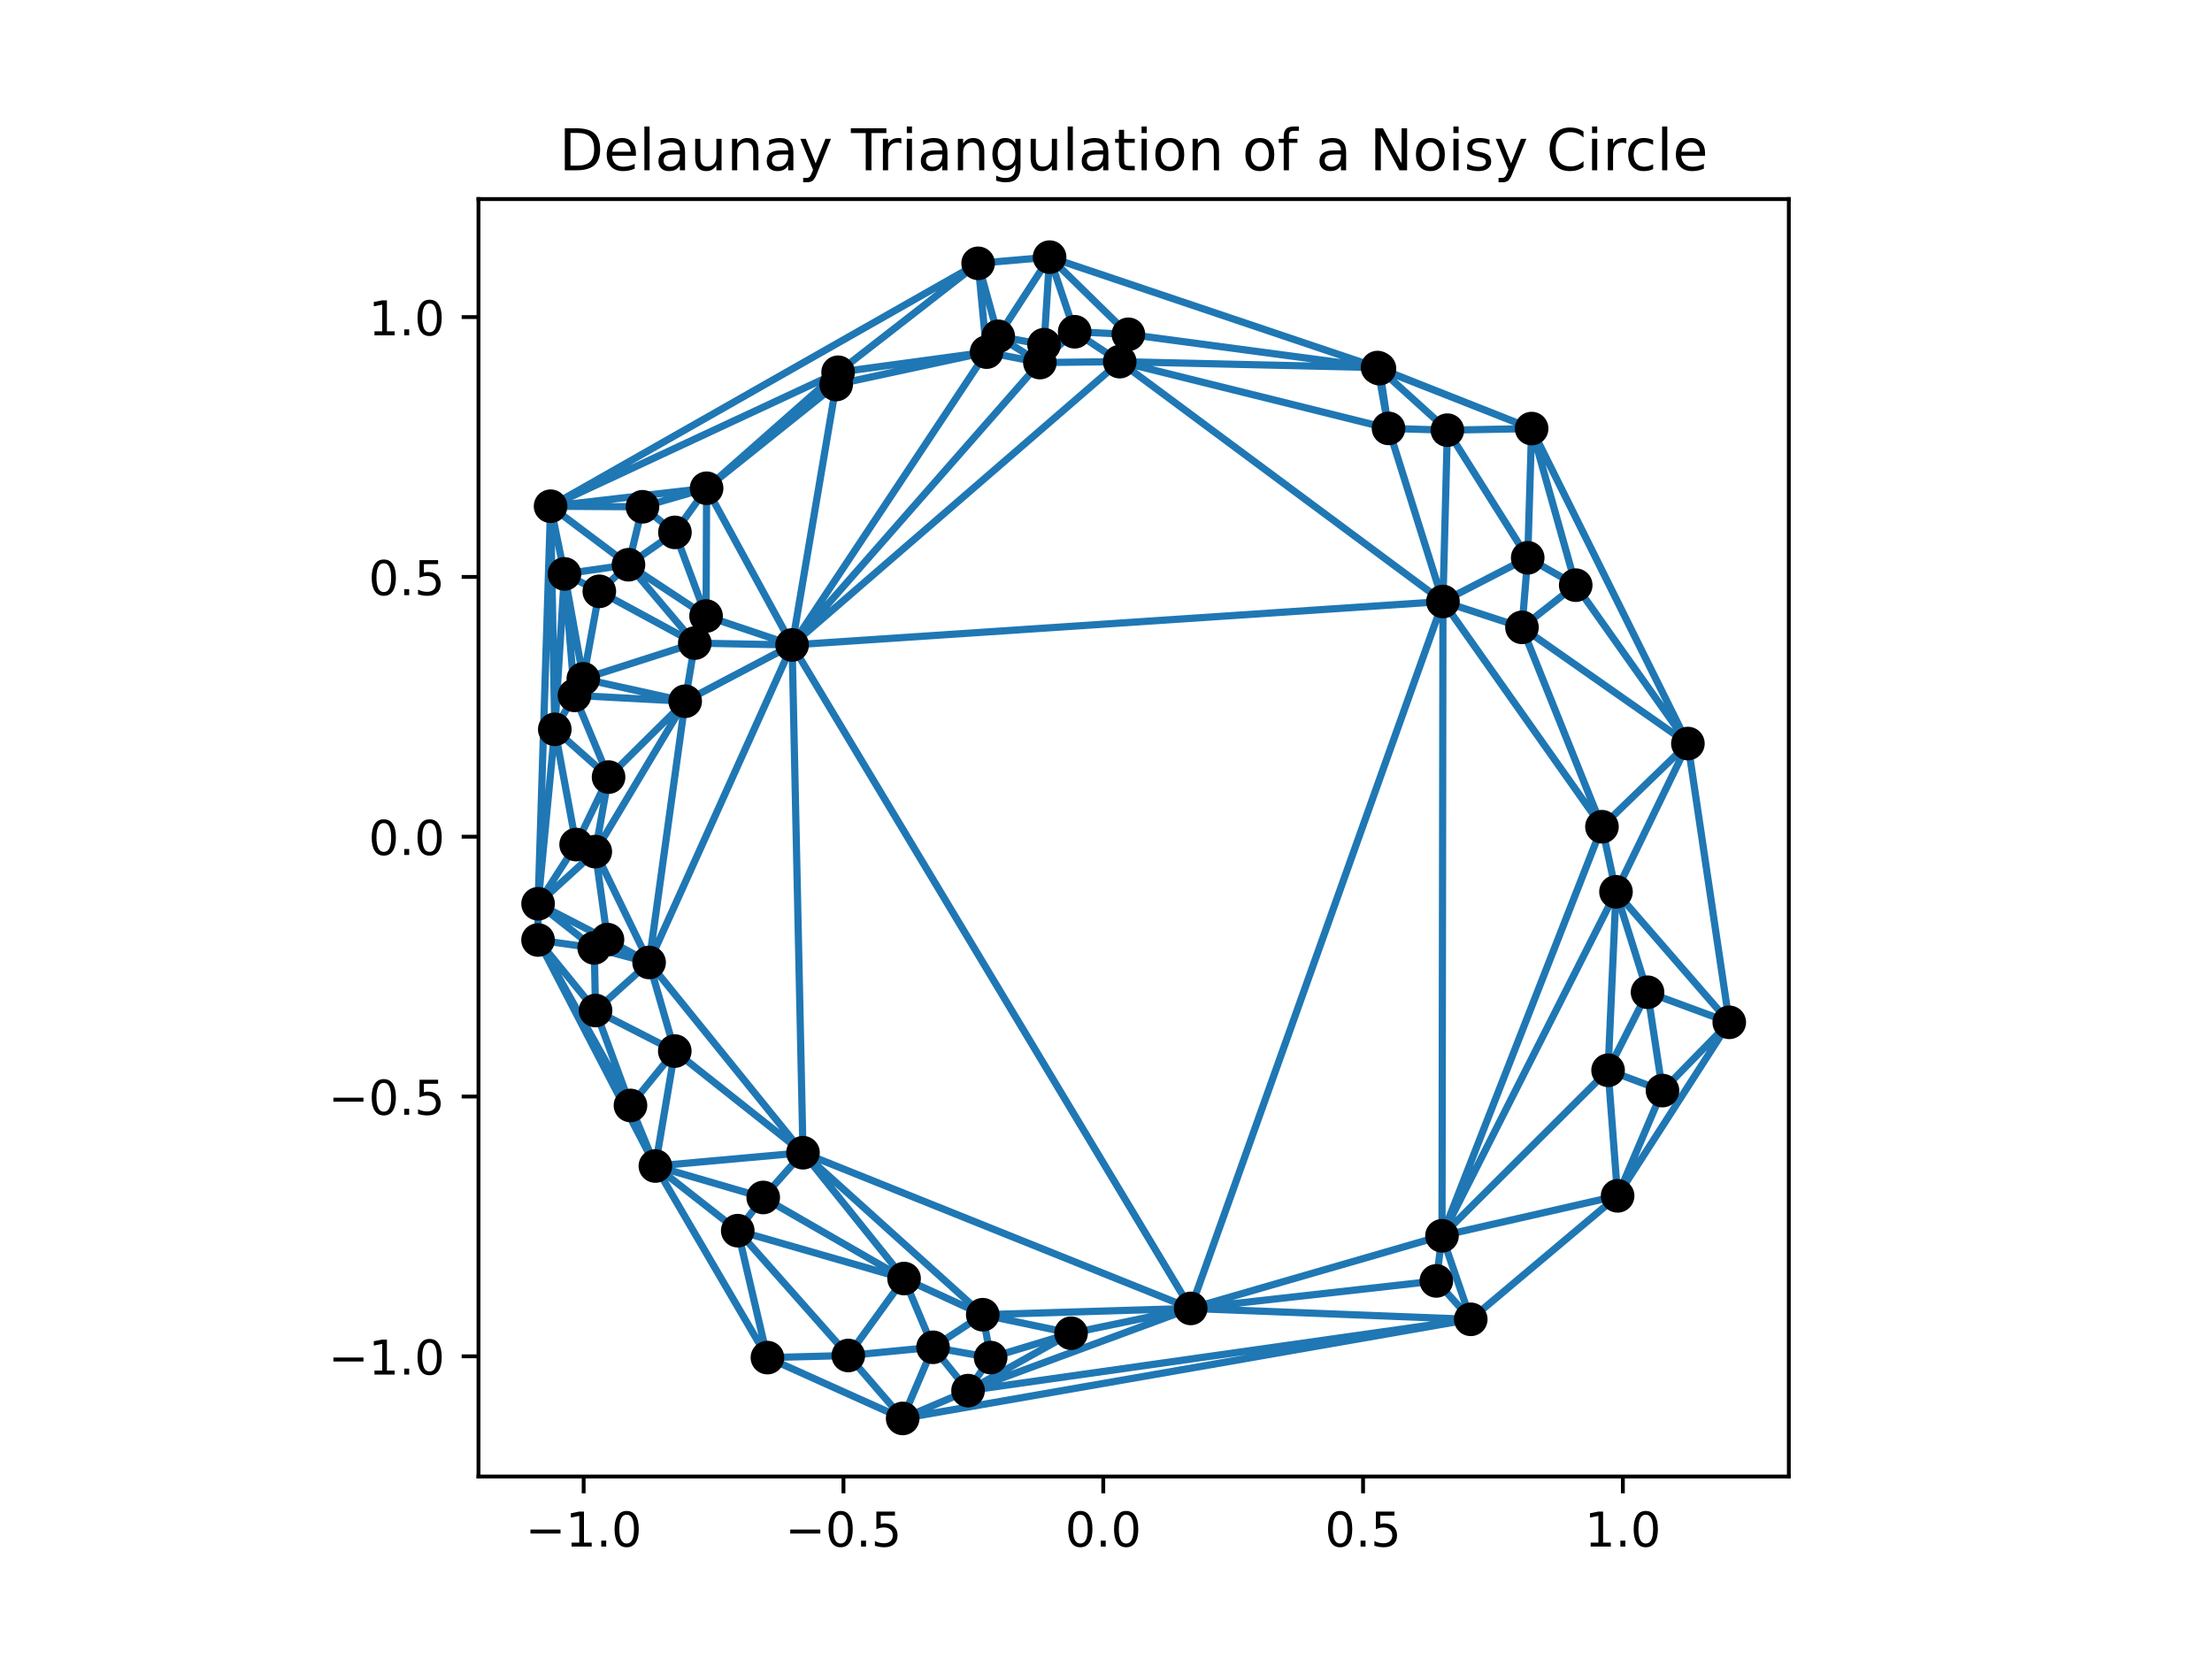 <?xml version="1.0" encoding="utf-8" standalone="no"?>
<!DOCTYPE svg PUBLIC "-//W3C//DTD SVG 1.1//EN"
  "http://www.w3.org/Graphics/SVG/1.1/DTD/svg11.dtd">
<!-- Created with matplotlib (https://matplotlib.org/) -->
<svg height="345.6pt" version="1.1" viewBox="0 0 460.8 345.6" width="460.8pt" xmlns="http://www.w3.org/2000/svg" xmlns:xlink="http://www.w3.org/1999/xlink">
 <defs>
  <style type="text/css">
*{stroke-linecap:butt;stroke-linejoin:round;}
  </style>
 </defs>
 <g id="figure_1">
  <g id="patch_1">
   <path d="M 0 345.6 
L 460.8 345.6 
L 460.8 0 
L 0 0 
z
" style="fill:#ffffff;"/>
  </g>
  <g id="axes_1">
   <g id="patch_2">
    <path d="M 99.677 307.584 
L 372.643 307.584 
L 372.643 41.472 
L 99.677 41.472 
z
" style="fill:#ffffff;"/>
   </g>
   <g id="line2d_1">
    <path clip-path="url(#pce23104c09)" d="M 124.848 123.187 
L 130.924 117.646 
M 117.587 119.558 
L 130.924 117.646 
M 117.587 119.558 
L 124.848 123.187 
M 119.679 144.86 
L 117.587 119.558 
M 140.599 110.907 
L 130.924 117.646 
M 124.065 210.514 
L 123.786 197.472 
M 289.257 89.243 
L 301.512 89.614 
M 319.065 89.281 
L 301.512 89.614 
M 126.55 195.737 
L 123.786 197.472 
M 207.948 70.061 
L 203.761 54.856 
M 336.978 249.117 
L 300.396 257.439 
M 174.192 80.1 
L 165.01 134.356 
M 114.697 105.456 
L 130.924 117.646 
M 114.697 105.456 
L 117.587 119.558 
M 114.697 105.456 
L 203.761 54.856 
M 216.628 75.528 
L 165.01 134.356 
M 216.628 75.528 
L 223.876 69.112 
M 216.628 75.528 
L 207.948 70.061 
M 133.84 105.572 
L 130.924 117.646 
M 133.84 105.572 
L 140.599 110.907 
M 133.84 105.572 
L 114.697 105.456 
M 218.649 53.568 
L 203.761 54.856 
M 218.649 53.568 
L 223.876 69.112 
M 218.649 53.568 
L 207.948 70.061 
M 205.524 73.354 
L 203.761 54.856 
M 205.524 73.354 
L 165.01 134.356 
M 205.524 73.354 
L 207.948 70.061 
M 205.524 73.354 
L 174.192 80.1 
M 205.524 73.354 
L 216.628 75.528 
M 142.734 146.082 
L 119.679 144.86 
M 142.734 146.082 
L 165.01 134.356 
M 135.22 200.5 
L 123.786 197.472 
M 135.22 200.5 
L 124.065 210.514 
M 135.22 200.5 
L 165.01 134.356 
M 135.22 200.5 
L 126.55 195.737 
M 135.22 200.5 
L 142.734 146.082 
M 147.088 128.329 
L 130.924 117.646 
M 147.088 128.329 
L 140.599 110.907 
M 147.088 128.329 
L 165.01 134.356 
M 126.777 161.88 
L 119.679 144.86 
M 126.777 161.88 
L 142.734 146.082 
M 300.593 125.308 
L 317.055 130.689 
M 300.593 125.308 
L 300.396 257.439 
M 300.593 125.308 
L 301.512 89.614 
M 300.593 125.308 
L 289.257 89.243 
M 300.593 125.308 
L 165.01 134.356 
M 188.043 295.488 
L 159.87 282.814 
M 188.043 295.488 
L 194.37 280.666 
M 328.252 121.899 
L 317.055 130.689 
M 328.252 121.899 
L 319.065 89.281 
M 360.235 212.967 
L 336.978 249.117 
M 360.235 212.967 
L 343.214 206.703 
M 201.661 289.693 
L 194.37 280.666 
M 201.661 289.693 
L 223.124 277.739 
M 201.661 289.693 
L 188.043 295.488 
M 286.971 76.572 
L 289.257 89.243 
M 286.971 76.572 
L 319.065 89.281 
M 286.971 76.572 
L 218.649 53.568 
M 176.719 282.375 
L 159.87 282.814 
M 176.719 282.375 
L 194.37 280.666 
M 176.719 282.375 
L 188.043 295.488 
M 346.327 227.191 
L 336.978 249.117 
M 346.327 227.191 
L 343.214 206.703 
M 346.327 227.191 
L 360.235 212.967 
M 167.278 240.134 
L 165.01 134.356 
M 167.278 240.134 
L 135.22 200.5 
M 334.992 222.957 
L 300.396 257.439 
M 334.992 222.957 
L 336.978 249.117 
M 334.992 222.957 
L 343.214 206.703 
M 334.992 222.957 
L 346.327 227.191 
M 188.334 266.342 
L 194.37 280.666 
M 188.334 266.342 
L 176.719 282.375 
M 188.334 266.342 
L 167.278 240.134 
M 115.573 151.933 
L 117.587 119.558 
M 115.573 151.933 
L 119.679 144.86 
M 115.573 151.933 
L 114.697 105.456 
M 115.573 151.933 
L 126.777 161.88 
M 124.007 177.408 
L 126.55 195.737 
M 124.007 177.408 
L 142.734 146.082 
M 124.007 177.408 
L 135.22 200.5 
M 124.007 177.408 
L 126.777 161.88 
M 204.726 273.879 
L 194.37 280.666 
M 204.726 273.879 
L 223.124 277.739 
M 204.726 273.879 
L 167.278 240.134 
M 204.726 273.879 
L 188.334 266.342 
M 112.093 188.274 
L 123.786 197.472 
M 112.093 188.274 
L 126.55 195.737 
M 112.093 188.274 
L 114.697 105.456 
M 112.093 188.274 
L 115.573 151.933 
M 112.093 188.274 
L 124.007 177.408 
M 136.526 242.905 
L 159.87 282.814 
M 136.526 242.905 
L 167.278 240.134 
M 351.618 154.897 
L 317.055 130.689 
M 351.618 154.897 
L 319.065 89.281 
M 351.618 154.897 
L 328.252 121.899 
M 351.618 154.897 
L 360.235 212.967 
M 174.595 77.549 
L 203.761 54.856 
M 174.595 77.549 
L 174.192 80.1 
M 174.595 77.549 
L 114.697 105.456 
M 174.595 77.549 
L 205.524 73.354 
M 217.493 71.808 
L 223.876 69.112 
M 217.493 71.808 
L 207.948 70.061 
M 217.493 71.808 
L 216.628 75.528 
M 217.493 71.808 
L 218.649 53.568 
M 112.085 195.818 
L 123.786 197.472 
M 112.085 195.818 
L 124.065 210.514 
M 112.085 195.818 
L 112.093 188.274 
M 112.085 195.818 
L 136.526 242.905 
M 333.717 172.222 
L 317.055 130.689 
M 333.717 172.222 
L 300.396 257.439 
M 333.717 172.222 
L 300.593 125.308 
M 333.717 172.222 
L 351.618 154.897 
M 144.74 133.97 
L 130.924 117.646 
M 144.74 133.97 
L 124.848 123.187 
M 144.74 133.97 
L 165.01 134.356 
M 144.74 133.97 
L 142.734 146.082 
M 144.74 133.97 
L 147.088 128.329 
M 131.34 230.287 
L 124.065 210.514 
M 131.34 230.287 
L 136.526 242.905 
M 131.34 230.287 
L 112.085 195.818 
M 121.515 141.41 
L 124.848 123.187 
M 121.515 141.41 
L 117.587 119.558 
M 121.515 141.41 
L 119.679 144.86 
M 121.515 141.41 
L 142.734 146.082 
M 121.515 141.41 
L 144.74 133.97 
M 235.058 69.64 
L 223.876 69.112 
M 235.058 69.64 
L 218.649 53.568 
M 235.058 69.64 
L 286.971 76.572 
M 287.367 76.798 
L 301.512 89.614 
M 287.367 76.798 
L 289.257 89.243 
M 287.367 76.798 
L 319.065 89.281 
M 287.367 76.798 
L 286.971 76.572 
M 153.684 256.372 
L 159.87 282.814 
M 153.684 256.372 
L 176.719 282.375 
M 153.684 256.372 
L 188.334 266.342 
M 153.684 256.372 
L 136.526 242.905 
M 158.993 249.457 
L 167.278 240.134 
M 158.993 249.457 
L 188.334 266.342 
M 158.993 249.457 
L 136.526 242.905 
M 158.993 249.457 
L 153.684 256.372 
M 306.385 274.839 
L 300.396 257.439 
M 306.385 274.839 
L 336.978 249.117 
M 306.385 274.839 
L 188.043 295.488 
M 306.385 274.839 
L 201.661 289.693 
M 233.257 75.335 
L 289.257 89.243 
M 233.257 75.335 
L 165.01 134.356 
M 233.257 75.335 
L 223.876 69.112 
M 233.257 75.335 
L 216.628 75.528 
M 233.257 75.335 
L 300.593 125.308 
M 233.257 75.335 
L 286.971 76.572 
M 233.257 75.335 
L 235.058 69.64 
M 336.64 185.782 
L 300.396 257.439 
M 336.64 185.782 
L 343.214 206.703 
M 336.64 185.782 
L 360.235 212.967 
M 336.64 185.782 
L 334.992 222.957 
M 336.64 185.782 
L 351.618 154.897 
M 336.64 185.782 
L 333.717 172.222 
M 140.57 218.957 
L 124.065 210.514 
M 140.57 218.957 
L 135.22 200.5 
M 140.57 218.957 
L 167.278 240.134 
M 140.57 218.957 
L 136.526 242.905 
M 140.57 218.957 
L 131.34 230.287 
M 147.199 101.712 
L 140.599 110.907 
M 147.199 101.712 
L 165.01 134.356 
M 147.199 101.712 
L 174.192 80.1 
M 147.199 101.712 
L 114.697 105.456 
M 147.199 101.712 
L 133.84 105.572 
M 147.199 101.712 
L 147.088 128.329 
M 147.199 101.712 
L 174.595 77.549 
M 206.37 282.811 
L 194.37 280.666 
M 206.37 282.811 
L 223.124 277.739 
M 206.37 282.811 
L 201.661 289.693 
M 206.37 282.811 
L 204.726 273.879 
M 318.251 116.2 
L 317.055 130.689 
M 318.251 116.2 
L 301.512 89.614 
M 318.251 116.2 
L 319.065 89.281 
M 318.251 116.2 
L 300.593 125.308 
M 318.251 116.2 
L 328.252 121.899 
M 299.215 266.837 
L 300.396 257.439 
M 299.215 266.837 
L 306.385 274.839 
M 248.046 272.57 
L 300.396 257.439 
M 248.046 272.57 
L 165.01 134.356 
M 248.046 272.57 
L 223.124 277.739 
M 248.046 272.57 
L 300.593 125.308 
M 248.046 272.57 
L 201.661 289.693 
M 248.046 272.57 
L 167.278 240.134 
M 248.046 272.57 
L 204.726 273.879 
M 248.046 272.57 
L 306.385 274.839 
M 248.046 272.57 
L 299.215 266.837 
M 120.019 175.938 
L 126.777 161.88 
M 120.019 175.938 
L 115.573 151.933 
M 120.019 175.938 
L 124.007 177.408 
M 120.019 175.938 
L 112.093 188.274 
L 112.093 188.274 
" style="fill:none;stroke:#1f77b4;stroke-linecap:square;stroke-width:1.5;"/>
   </g>
   <g id="matplotlib.axis_1">
    <g id="xtick_1">
     <g id="line2d_2">
      <defs>
       <path d="M 0 0 
L 0 3.5 
" id="m9e4b776e64" style="stroke:#000000;stroke-width:0.8;"/>
      </defs>
      <g>
       <use style="stroke:#000000;stroke-width:0.8;" x="121.586" xlink:href="#m9e4b776e64" y="307.584"/>
      </g>
     </g>
     <g id="text_1">
      <!-- −1.0 -->
      <defs>
       <path d="M 10.594 35.5 
L 73.188 35.5 
L 73.188 27.203 
L 10.594 27.203 
z
" id="DejaVuSans-8722"/>
       <path d="M 12.406 8.297 
L 28.516 8.297 
L 28.516 63.922 
L 10.984 60.406 
L 10.984 69.391 
L 28.422 72.906 
L 38.281 72.906 
L 38.281 8.297 
L 54.391 8.297 
L 54.391 0 
L 12.406 0 
z
" id="DejaVuSans-49"/>
       <path d="M 10.688 12.406 
L 21 12.406 
L 21 0 
L 10.688 0 
z
" id="DejaVuSans-46"/>
       <path d="M 31.781 66.406 
Q 24.172 66.406 20.328 58.906 
Q 16.5 51.422 16.5 36.375 
Q 16.5 21.391 20.328 13.891 
Q 24.172 6.391 31.781 6.391 
Q 39.453 6.391 43.281 13.891 
Q 47.125 21.391 47.125 36.375 
Q 47.125 51.422 43.281 58.906 
Q 39.453 66.406 31.781 66.406 
z
M 31.781 74.219 
Q 44.047 74.219 50.516 64.516 
Q 56.984 54.828 56.984 36.375 
Q 56.984 17.969 50.516 8.266 
Q 44.047 -1.422 31.781 -1.422 
Q 19.531 -1.422 13.062 8.266 
Q 6.594 17.969 6.594 36.375 
Q 6.594 54.828 13.062 64.516 
Q 19.531 74.219 31.781 74.219 
z
" id="DejaVuSans-48"/>
      </defs>
      <g transform="translate(109.444 322.182)scale(0.1 -0.1)">
       <use xlink:href="#DejaVuSans-8722"/>
       <use x="83.789" xlink:href="#DejaVuSans-49"/>
       <use x="147.412" xlink:href="#DejaVuSans-46"/>
       <use x="179.199" xlink:href="#DejaVuSans-48"/>
      </g>
     </g>
    </g>
    <g id="xtick_2">
     <g id="line2d_3">
      <g>
       <use style="stroke:#000000;stroke-width:0.8;" x="175.708" xlink:href="#m9e4b776e64" y="307.584"/>
      </g>
     </g>
     <g id="text_2">
      <!-- −0.5 -->
      <defs>
       <path d="M 10.797 72.906 
L 49.516 72.906 
L 49.516 64.594 
L 19.828 64.594 
L 19.828 46.734 
Q 21.969 47.469 24.109 47.828 
Q 26.266 48.188 28.422 48.188 
Q 40.625 48.188 47.75 41.5 
Q 54.891 34.812 54.891 23.391 
Q 54.891 11.625 47.562 5.094 
Q 40.234 -1.422 26.906 -1.422 
Q 22.312 -1.422 17.547 -0.641 
Q 12.797 0.141 7.719 1.703 
L 7.719 11.625 
Q 12.109 9.234 16.797 8.062 
Q 21.484 6.891 26.703 6.891 
Q 35.156 6.891 40.078 11.328 
Q 45.016 15.766 45.016 23.391 
Q 45.016 31 40.078 35.438 
Q 35.156 39.891 26.703 39.891 
Q 22.75 39.891 18.812 39.016 
Q 14.891 38.141 10.797 36.281 
z
" id="DejaVuSans-53"/>
      </defs>
      <g transform="translate(163.566 322.182)scale(0.1 -0.1)">
       <use xlink:href="#DejaVuSans-8722"/>
       <use x="83.789" xlink:href="#DejaVuSans-48"/>
       <use x="147.412" xlink:href="#DejaVuSans-46"/>
       <use x="179.199" xlink:href="#DejaVuSans-53"/>
      </g>
     </g>
    </g>
    <g id="xtick_3">
     <g id="line2d_4">
      <g>
       <use style="stroke:#000000;stroke-width:0.8;" x="229.83" xlink:href="#m9e4b776e64" y="307.584"/>
      </g>
     </g>
     <g id="text_3">
      <!-- 0.0 -->
      <g transform="translate(221.878 322.182)scale(0.1 -0.1)">
       <use xlink:href="#DejaVuSans-48"/>
       <use x="63.623" xlink:href="#DejaVuSans-46"/>
       <use x="95.41" xlink:href="#DejaVuSans-48"/>
      </g>
     </g>
    </g>
    <g id="xtick_4">
     <g id="line2d_5">
      <g>
       <use style="stroke:#000000;stroke-width:0.8;" x="283.952" xlink:href="#m9e4b776e64" y="307.584"/>
      </g>
     </g>
     <g id="text_4">
      <!-- 0.5 -->
      <g transform="translate(276 322.182)scale(0.1 -0.1)">
       <use xlink:href="#DejaVuSans-48"/>
       <use x="63.623" xlink:href="#DejaVuSans-46"/>
       <use x="95.41" xlink:href="#DejaVuSans-53"/>
      </g>
     </g>
    </g>
    <g id="xtick_5">
     <g id="line2d_6">
      <g>
       <use style="stroke:#000000;stroke-width:0.8;" x="338.074" xlink:href="#m9e4b776e64" y="307.584"/>
      </g>
     </g>
     <g id="text_5">
      <!-- 1.0 -->
      <g transform="translate(330.122 322.182)scale(0.1 -0.1)">
       <use xlink:href="#DejaVuSans-49"/>
       <use x="63.623" xlink:href="#DejaVuSans-46"/>
       <use x="95.41" xlink:href="#DejaVuSans-48"/>
      </g>
     </g>
    </g>
   </g>
   <g id="matplotlib.axis_2">
    <g id="ytick_1">
     <g id="line2d_7">
      <defs>
       <path d="M 0 0 
L -3.5 0 
" id="m453aea2a6a" style="stroke:#000000;stroke-width:0.8;"/>
      </defs>
      <g>
       <use style="stroke:#000000;stroke-width:0.8;" x="99.677" xlink:href="#m453aea2a6a" y="282.546"/>
      </g>
     </g>
     <g id="text_6">
      <!-- −1.0 -->
      <g transform="translate(68.394 286.345)scale(0.1 -0.1)">
       <use xlink:href="#DejaVuSans-8722"/>
       <use x="83.789" xlink:href="#DejaVuSans-49"/>
       <use x="147.412" xlink:href="#DejaVuSans-46"/>
       <use x="179.199" xlink:href="#DejaVuSans-48"/>
      </g>
     </g>
    </g>
    <g id="ytick_2">
     <g id="line2d_8">
      <g>
       <use style="stroke:#000000;stroke-width:0.8;" x="99.677" xlink:href="#m453aea2a6a" y="228.424"/>
      </g>
     </g>
     <g id="text_7">
      <!-- −0.5 -->
      <g transform="translate(68.394 232.223)scale(0.1 -0.1)">
       <use xlink:href="#DejaVuSans-8722"/>
       <use x="83.789" xlink:href="#DejaVuSans-48"/>
       <use x="147.412" xlink:href="#DejaVuSans-46"/>
       <use x="179.199" xlink:href="#DejaVuSans-53"/>
      </g>
     </g>
    </g>
    <g id="ytick_3">
     <g id="line2d_9">
      <g>
       <use style="stroke:#000000;stroke-width:0.8;" x="99.677" xlink:href="#m453aea2a6a" y="174.302"/>
      </g>
     </g>
     <g id="text_8">
      <!-- 0.0 -->
      <g transform="translate(76.774 178.101)scale(0.1 -0.1)">
       <use xlink:href="#DejaVuSans-48"/>
       <use x="63.623" xlink:href="#DejaVuSans-46"/>
       <use x="95.41" xlink:href="#DejaVuSans-48"/>
      </g>
     </g>
    </g>
    <g id="ytick_4">
     <g id="line2d_10">
      <g>
       <use style="stroke:#000000;stroke-width:0.8;" x="99.677" xlink:href="#m453aea2a6a" y="120.18"/>
      </g>
     </g>
     <g id="text_9">
      <!-- 0.5 -->
      <g transform="translate(76.774 123.979)scale(0.1 -0.1)">
       <use xlink:href="#DejaVuSans-48"/>
       <use x="63.623" xlink:href="#DejaVuSans-46"/>
       <use x="95.41" xlink:href="#DejaVuSans-53"/>
      </g>
     </g>
    </g>
    <g id="ytick_5">
     <g id="line2d_11">
      <g>
       <use style="stroke:#000000;stroke-width:0.8;" x="99.677" xlink:href="#m453aea2a6a" y="66.058"/>
      </g>
     </g>
     <g id="text_10">
      <!-- 1.0 -->
      <g transform="translate(76.774 69.857)scale(0.1 -0.1)">
       <use xlink:href="#DejaVuSans-49"/>
       <use x="63.623" xlink:href="#DejaVuSans-46"/>
       <use x="95.41" xlink:href="#DejaVuSans-48"/>
      </g>
     </g>
    </g>
   </g>
   <g id="line2d_12"/>
   <g id="line2d_13">
    <defs>
     <path d="M 0 3 
C 0.796 3 1.559 2.684 2.121 2.121 
C 2.684 1.559 3 0.796 3 0 
C 3 -0.796 2.684 -1.559 2.121 -2.121 
C 1.559 -2.684 0.796 -3 0 -3 
C -0.796 -3 -1.559 -2.684 -2.121 -2.121 
C -2.684 -1.559 -3 -0.796 -3 0 
C -3 0.796 -2.684 1.559 -2.121 2.121 
C -1.559 2.684 -0.796 3 0 3 
z
" id="m548483121b" style="stroke:#000000;"/>
    </defs>
    <g clip-path="url(#pce23104c09)">
     <use style="stroke:#000000;" x="123.786" xlink:href="#m548483121b" y="197.472"/>
     <use style="stroke:#000000;" x="130.924" xlink:href="#m548483121b" y="117.646"/>
     <use style="stroke:#000000;" x="317.055" xlink:href="#m548483121b" y="130.689"/>
     <use style="stroke:#000000;" x="124.848" xlink:href="#m548483121b" y="123.187"/>
     <use style="stroke:#000000;" x="300.396" xlink:href="#m548483121b" y="257.439"/>
     <use style="stroke:#000000;" x="159.87" xlink:href="#m548483121b" y="282.814"/>
     <use style="stroke:#000000;" x="117.587" xlink:href="#m548483121b" y="119.558"/>
     <use style="stroke:#000000;" x="194.37" xlink:href="#m548483121b" y="280.666"/>
     <use style="stroke:#000000;" x="119.679" xlink:href="#m548483121b" y="144.86"/>
     <use style="stroke:#000000;" x="140.599" xlink:href="#m548483121b" y="110.907"/>
     <use style="stroke:#000000;" x="301.512" xlink:href="#m548483121b" y="89.614"/>
     <use style="stroke:#000000;" x="203.761" xlink:href="#m548483121b" y="54.856"/>
     <use style="stroke:#000000;" x="124.065" xlink:href="#m548483121b" y="210.514"/>
     <use style="stroke:#000000;" x="289.257" xlink:href="#m548483121b" y="89.243"/>
     <use style="stroke:#000000;" x="165.01" xlink:href="#m548483121b" y="134.356"/>
     <use style="stroke:#000000;" x="319.065" xlink:href="#m548483121b" y="89.281"/>
     <use style="stroke:#000000;" x="126.55" xlink:href="#m548483121b" y="195.737"/>
     <use style="stroke:#000000;" x="223.876" xlink:href="#m548483121b" y="69.112"/>
     <use style="stroke:#000000;" x="207.948" xlink:href="#m548483121b" y="70.061"/>
     <use style="stroke:#000000;" x="336.978" xlink:href="#m548483121b" y="249.117"/>
     <use style="stroke:#000000;" x="174.192" xlink:href="#m548483121b" y="80.1"/>
     <use style="stroke:#000000;" x="223.124" xlink:href="#m548483121b" y="277.739"/>
     <use style="stroke:#000000;" x="114.697" xlink:href="#m548483121b" y="105.456"/>
     <use style="stroke:#000000;" x="216.628" xlink:href="#m548483121b" y="75.528"/>
     <use style="stroke:#000000;" x="133.84" xlink:href="#m548483121b" y="105.572"/>
     <use style="stroke:#000000;" x="218.649" xlink:href="#m548483121b" y="53.568"/>
     <use style="stroke:#000000;" x="205.524" xlink:href="#m548483121b" y="73.354"/>
     <use style="stroke:#000000;" x="142.734" xlink:href="#m548483121b" y="146.082"/>
     <use style="stroke:#000000;" x="135.22" xlink:href="#m548483121b" y="200.5"/>
     <use style="stroke:#000000;" x="147.088" xlink:href="#m548483121b" y="128.329"/>
     <use style="stroke:#000000;" x="126.777" xlink:href="#m548483121b" y="161.88"/>
     <use style="stroke:#000000;" x="343.214" xlink:href="#m548483121b" y="206.703"/>
     <use style="stroke:#000000;" x="300.593" xlink:href="#m548483121b" y="125.308"/>
     <use style="stroke:#000000;" x="188.043" xlink:href="#m548483121b" y="295.488"/>
     <use style="stroke:#000000;" x="328.252" xlink:href="#m548483121b" y="121.899"/>
     <use style="stroke:#000000;" x="360.235" xlink:href="#m548483121b" y="212.967"/>
     <use style="stroke:#000000;" x="201.661" xlink:href="#m548483121b" y="289.693"/>
     <use style="stroke:#000000;" x="286.971" xlink:href="#m548483121b" y="76.572"/>
     <use style="stroke:#000000;" x="176.719" xlink:href="#m548483121b" y="282.375"/>
     <use style="stroke:#000000;" x="346.327" xlink:href="#m548483121b" y="227.191"/>
     <use style="stroke:#000000;" x="167.278" xlink:href="#m548483121b" y="240.134"/>
     <use style="stroke:#000000;" x="334.992" xlink:href="#m548483121b" y="222.957"/>
     <use style="stroke:#000000;" x="188.334" xlink:href="#m548483121b" y="266.342"/>
     <use style="stroke:#000000;" x="115.573" xlink:href="#m548483121b" y="151.933"/>
     <use style="stroke:#000000;" x="124.007" xlink:href="#m548483121b" y="177.408"/>
     <use style="stroke:#000000;" x="204.726" xlink:href="#m548483121b" y="273.879"/>
     <use style="stroke:#000000;" x="112.093" xlink:href="#m548483121b" y="188.274"/>
     <use style="stroke:#000000;" x="136.526" xlink:href="#m548483121b" y="242.905"/>
     <use style="stroke:#000000;" x="351.618" xlink:href="#m548483121b" y="154.897"/>
     <use style="stroke:#000000;" x="174.595" xlink:href="#m548483121b" y="77.549"/>
     <use style="stroke:#000000;" x="217.493" xlink:href="#m548483121b" y="71.808"/>
     <use style="stroke:#000000;" x="112.085" xlink:href="#m548483121b" y="195.818"/>
     <use style="stroke:#000000;" x="333.717" xlink:href="#m548483121b" y="172.222"/>
     <use style="stroke:#000000;" x="144.74" xlink:href="#m548483121b" y="133.97"/>
     <use style="stroke:#000000;" x="131.34" xlink:href="#m548483121b" y="230.287"/>
     <use style="stroke:#000000;" x="121.515" xlink:href="#m548483121b" y="141.41"/>
     <use style="stroke:#000000;" x="235.058" xlink:href="#m548483121b" y="69.64"/>
     <use style="stroke:#000000;" x="287.367" xlink:href="#m548483121b" y="76.798"/>
     <use style="stroke:#000000;" x="153.684" xlink:href="#m548483121b" y="256.372"/>
     <use style="stroke:#000000;" x="158.993" xlink:href="#m548483121b" y="249.457"/>
     <use style="stroke:#000000;" x="306.385" xlink:href="#m548483121b" y="274.839"/>
     <use style="stroke:#000000;" x="233.257" xlink:href="#m548483121b" y="75.335"/>
     <use style="stroke:#000000;" x="336.64" xlink:href="#m548483121b" y="185.782"/>
     <use style="stroke:#000000;" x="140.57" xlink:href="#m548483121b" y="218.957"/>
     <use style="stroke:#000000;" x="147.199" xlink:href="#m548483121b" y="101.712"/>
     <use style="stroke:#000000;" x="206.37" xlink:href="#m548483121b" y="282.811"/>
     <use style="stroke:#000000;" x="318.251" xlink:href="#m548483121b" y="116.2"/>
     <use style="stroke:#000000;" x="299.215" xlink:href="#m548483121b" y="266.837"/>
     <use style="stroke:#000000;" x="248.046" xlink:href="#m548483121b" y="272.57"/>
     <use style="stroke:#000000;" x="120.019" xlink:href="#m548483121b" y="175.938"/>
    </g>
   </g>
   <g id="patch_3">
    <path d="M 99.677 307.584 
L 99.677 41.472 
" style="fill:none;stroke:#000000;stroke-linecap:square;stroke-linejoin:miter;stroke-width:0.8;"/>
   </g>
   <g id="patch_4">
    <path d="M 372.643 307.584 
L 372.643 41.472 
" style="fill:none;stroke:#000000;stroke-linecap:square;stroke-linejoin:miter;stroke-width:0.8;"/>
   </g>
   <g id="patch_5">
    <path d="M 99.677 307.584 
L 372.643 307.584 
" style="fill:none;stroke:#000000;stroke-linecap:square;stroke-linejoin:miter;stroke-width:0.8;"/>
   </g>
   <g id="patch_6">
    <path d="M 99.677 41.472 
L 372.643 41.472 
" style="fill:none;stroke:#000000;stroke-linecap:square;stroke-linejoin:miter;stroke-width:0.8;"/>
   </g>
   <g id="text_11">
    <!-- Delaunay Triangulation of a Noisy Circle -->
    <defs>
     <path d="M 19.672 64.797 
L 19.672 8.109 
L 31.594 8.109 
Q 46.688 8.109 53.688 14.938 
Q 60.688 21.781 60.688 36.531 
Q 60.688 51.172 53.688 57.984 
Q 46.688 64.797 31.594 64.797 
z
M 9.812 72.906 
L 30.078 72.906 
Q 51.266 72.906 61.172 64.094 
Q 71.094 55.281 71.094 36.531 
Q 71.094 17.672 61.125 8.828 
Q 51.172 0 30.078 0 
L 9.812 0 
z
" id="DejaVuSans-68"/>
     <path d="M 56.203 29.594 
L 56.203 25.203 
L 14.891 25.203 
Q 15.484 15.922 20.484 11.062 
Q 25.484 6.203 34.422 6.203 
Q 39.594 6.203 44.453 7.469 
Q 49.312 8.734 54.109 11.281 
L 54.109 2.781 
Q 49.266 0.734 44.188 -0.344 
Q 39.109 -1.422 33.891 -1.422 
Q 20.797 -1.422 13.156 6.188 
Q 5.516 13.812 5.516 26.812 
Q 5.516 40.234 12.766 48.109 
Q 20.016 56 32.328 56 
Q 43.359 56 49.781 48.891 
Q 56.203 41.797 56.203 29.594 
z
M 47.219 32.234 
Q 47.125 39.594 43.094 43.984 
Q 39.062 48.391 32.422 48.391 
Q 24.906 48.391 20.391 44.141 
Q 15.875 39.891 15.188 32.172 
z
" id="DejaVuSans-101"/>
     <path d="M 9.422 75.984 
L 18.406 75.984 
L 18.406 0 
L 9.422 0 
z
" id="DejaVuSans-108"/>
     <path d="M 34.281 27.484 
Q 23.391 27.484 19.188 25 
Q 14.984 22.516 14.984 16.5 
Q 14.984 11.719 18.141 8.906 
Q 21.297 6.109 26.703 6.109 
Q 34.188 6.109 38.703 11.406 
Q 43.219 16.703 43.219 25.484 
L 43.219 27.484 
z
M 52.203 31.203 
L 52.203 0 
L 43.219 0 
L 43.219 8.297 
Q 40.141 3.328 35.547 0.953 
Q 30.953 -1.422 24.312 -1.422 
Q 15.922 -1.422 10.953 3.297 
Q 6 8.016 6 15.922 
Q 6 25.141 12.172 29.828 
Q 18.359 34.516 30.609 34.516 
L 43.219 34.516 
L 43.219 35.406 
Q 43.219 41.609 39.141 45 
Q 35.062 48.391 27.688 48.391 
Q 23 48.391 18.547 47.266 
Q 14.109 46.141 10.016 43.891 
L 10.016 52.203 
Q 14.938 54.109 19.578 55.047 
Q 24.219 56 28.609 56 
Q 40.484 56 46.344 49.844 
Q 52.203 43.703 52.203 31.203 
z
" id="DejaVuSans-97"/>
     <path d="M 8.5 21.578 
L 8.5 54.688 
L 17.484 54.688 
L 17.484 21.922 
Q 17.484 14.156 20.5 10.266 
Q 23.531 6.391 29.594 6.391 
Q 36.859 6.391 41.078 11.031 
Q 45.312 15.672 45.312 23.688 
L 45.312 54.688 
L 54.297 54.688 
L 54.297 0 
L 45.312 0 
L 45.312 8.406 
Q 42.047 3.422 37.719 1 
Q 33.406 -1.422 27.688 -1.422 
Q 18.266 -1.422 13.375 4.438 
Q 8.5 10.297 8.5 21.578 
z
M 31.109 56 
z
" id="DejaVuSans-117"/>
     <path d="M 54.891 33.016 
L 54.891 0 
L 45.906 0 
L 45.906 32.719 
Q 45.906 40.484 42.875 44.328 
Q 39.844 48.188 33.797 48.188 
Q 26.516 48.188 22.312 43.547 
Q 18.109 38.922 18.109 30.906 
L 18.109 0 
L 9.078 0 
L 9.078 54.688 
L 18.109 54.688 
L 18.109 46.188 
Q 21.344 51.125 25.703 53.562 
Q 30.078 56 35.797 56 
Q 45.219 56 50.047 50.172 
Q 54.891 44.344 54.891 33.016 
z
" id="DejaVuSans-110"/>
     <path d="M 32.172 -5.078 
Q 28.375 -14.844 24.75 -17.812 
Q 21.141 -20.797 15.094 -20.797 
L 7.906 -20.797 
L 7.906 -13.281 
L 13.188 -13.281 
Q 16.891 -13.281 18.938 -11.516 
Q 21 -9.766 23.484 -3.219 
L 25.094 0.875 
L 2.984 54.688 
L 12.5 54.688 
L 29.594 11.922 
L 46.688 54.688 
L 56.203 54.688 
z
" id="DejaVuSans-121"/>
     <path id="DejaVuSans-32"/>
     <path d="M -0.297 72.906 
L 61.375 72.906 
L 61.375 64.594 
L 35.5 64.594 
L 35.5 0 
L 25.594 0 
L 25.594 64.594 
L -0.297 64.594 
z
" id="DejaVuSans-84"/>
     <path d="M 41.109 46.297 
Q 39.594 47.172 37.812 47.578 
Q 36.031 48 33.891 48 
Q 26.266 48 22.188 43.047 
Q 18.109 38.094 18.109 28.812 
L 18.109 0 
L 9.078 0 
L 9.078 54.688 
L 18.109 54.688 
L 18.109 46.188 
Q 20.953 51.172 25.484 53.578 
Q 30.031 56 36.531 56 
Q 37.453 56 38.578 55.875 
Q 39.703 55.766 41.062 55.516 
z
" id="DejaVuSans-114"/>
     <path d="M 9.422 54.688 
L 18.406 54.688 
L 18.406 0 
L 9.422 0 
z
M 9.422 75.984 
L 18.406 75.984 
L 18.406 64.594 
L 9.422 64.594 
z
" id="DejaVuSans-105"/>
     <path d="M 45.406 27.984 
Q 45.406 37.75 41.375 43.109 
Q 37.359 48.484 30.078 48.484 
Q 22.859 48.484 18.828 43.109 
Q 14.797 37.75 14.797 27.984 
Q 14.797 18.266 18.828 12.891 
Q 22.859 7.516 30.078 7.516 
Q 37.359 7.516 41.375 12.891 
Q 45.406 18.266 45.406 27.984 
z
M 54.391 6.781 
Q 54.391 -7.172 48.188 -13.984 
Q 42 -20.797 29.203 -20.797 
Q 24.469 -20.797 20.266 -20.094 
Q 16.062 -19.391 12.109 -17.922 
L 12.109 -9.188 
Q 16.062 -11.328 19.922 -12.344 
Q 23.781 -13.375 27.781 -13.375 
Q 36.625 -13.375 41.016 -8.766 
Q 45.406 -4.156 45.406 5.172 
L 45.406 9.625 
Q 42.625 4.781 38.281 2.391 
Q 33.938 0 27.875 0 
Q 17.828 0 11.672 7.656 
Q 5.516 15.328 5.516 27.984 
Q 5.516 40.672 11.672 48.328 
Q 17.828 56 27.875 56 
Q 33.938 56 38.281 53.609 
Q 42.625 51.219 45.406 46.391 
L 45.406 54.688 
L 54.391 54.688 
z
" id="DejaVuSans-103"/>
     <path d="M 18.312 70.219 
L 18.312 54.688 
L 36.812 54.688 
L 36.812 47.703 
L 18.312 47.703 
L 18.312 18.016 
Q 18.312 11.328 20.141 9.422 
Q 21.969 7.516 27.594 7.516 
L 36.812 7.516 
L 36.812 0 
L 27.594 0 
Q 17.188 0 13.234 3.875 
Q 9.281 7.766 9.281 18.016 
L 9.281 47.703 
L 2.688 47.703 
L 2.688 54.688 
L 9.281 54.688 
L 9.281 70.219 
z
" id="DejaVuSans-116"/>
     <path d="M 30.609 48.391 
Q 23.391 48.391 19.188 42.75 
Q 14.984 37.109 14.984 27.297 
Q 14.984 17.484 19.156 11.844 
Q 23.344 6.203 30.609 6.203 
Q 37.797 6.203 41.984 11.859 
Q 46.188 17.531 46.188 27.297 
Q 46.188 37.016 41.984 42.703 
Q 37.797 48.391 30.609 48.391 
z
M 30.609 56 
Q 42.328 56 49.016 48.375 
Q 55.719 40.766 55.719 27.297 
Q 55.719 13.875 49.016 6.219 
Q 42.328 -1.422 30.609 -1.422 
Q 18.844 -1.422 12.172 6.219 
Q 5.516 13.875 5.516 27.297 
Q 5.516 40.766 12.172 48.375 
Q 18.844 56 30.609 56 
z
" id="DejaVuSans-111"/>
     <path d="M 37.109 75.984 
L 37.109 68.5 
L 28.516 68.5 
Q 23.688 68.5 21.797 66.547 
Q 19.922 64.594 19.922 59.516 
L 19.922 54.688 
L 34.719 54.688 
L 34.719 47.703 
L 19.922 47.703 
L 19.922 0 
L 10.891 0 
L 10.891 47.703 
L 2.297 47.703 
L 2.297 54.688 
L 10.891 54.688 
L 10.891 58.5 
Q 10.891 67.625 15.141 71.797 
Q 19.391 75.984 28.609 75.984 
z
" id="DejaVuSans-102"/>
     <path d="M 9.812 72.906 
L 23.094 72.906 
L 55.422 11.922 
L 55.422 72.906 
L 64.984 72.906 
L 64.984 0 
L 51.703 0 
L 19.391 60.984 
L 19.391 0 
L 9.812 0 
z
" id="DejaVuSans-78"/>
     <path d="M 44.281 53.078 
L 44.281 44.578 
Q 40.484 46.531 36.375 47.5 
Q 32.281 48.484 27.875 48.484 
Q 21.188 48.484 17.844 46.438 
Q 14.5 44.391 14.5 40.281 
Q 14.5 37.156 16.891 35.375 
Q 19.281 33.594 26.516 31.984 
L 29.594 31.297 
Q 39.156 29.25 43.188 25.516 
Q 47.219 21.781 47.219 15.094 
Q 47.219 7.469 41.188 3.016 
Q 35.156 -1.422 24.609 -1.422 
Q 20.219 -1.422 15.453 -0.562 
Q 10.688 0.297 5.422 2 
L 5.422 11.281 
Q 10.406 8.688 15.234 7.391 
Q 20.062 6.109 24.812 6.109 
Q 31.156 6.109 34.562 8.281 
Q 37.984 10.453 37.984 14.406 
Q 37.984 18.062 35.516 20.016 
Q 33.062 21.969 24.703 23.781 
L 21.578 24.516 
Q 13.234 26.266 9.516 29.906 
Q 5.812 33.547 5.812 39.891 
Q 5.812 47.609 11.281 51.797 
Q 16.75 56 26.812 56 
Q 31.781 56 36.172 55.266 
Q 40.578 54.547 44.281 53.078 
z
" id="DejaVuSans-115"/>
     <path d="M 64.406 67.281 
L 64.406 56.891 
Q 59.422 61.531 53.781 63.812 
Q 48.141 66.109 41.797 66.109 
Q 29.297 66.109 22.656 58.469 
Q 16.016 50.828 16.016 36.375 
Q 16.016 21.969 22.656 14.328 
Q 29.297 6.688 41.797 6.688 
Q 48.141 6.688 53.781 8.984 
Q 59.422 11.281 64.406 15.922 
L 64.406 5.609 
Q 59.234 2.094 53.438 0.328 
Q 47.656 -1.422 41.219 -1.422 
Q 24.656 -1.422 15.125 8.703 
Q 5.609 18.844 5.609 36.375 
Q 5.609 53.953 15.125 64.078 
Q 24.656 74.219 41.219 74.219 
Q 47.75 74.219 53.531 72.484 
Q 59.328 70.75 64.406 67.281 
z
" id="DejaVuSans-67"/>
     <path d="M 48.781 52.594 
L 48.781 44.188 
Q 44.969 46.297 41.141 47.344 
Q 37.312 48.391 33.406 48.391 
Q 24.656 48.391 19.812 42.844 
Q 14.984 37.312 14.984 27.297 
Q 14.984 17.281 19.812 11.734 
Q 24.656 6.203 33.406 6.203 
Q 37.312 6.203 41.141 7.25 
Q 44.969 8.297 48.781 10.406 
L 48.781 2.094 
Q 45.016 0.344 40.984 -0.531 
Q 36.969 -1.422 32.422 -1.422 
Q 20.062 -1.422 12.781 6.344 
Q 5.516 14.109 5.516 27.297 
Q 5.516 40.672 12.859 48.328 
Q 20.219 56 33.016 56 
Q 37.156 56 41.109 55.141 
Q 45.062 54.297 48.781 52.594 
z
" id="DejaVuSans-99"/>
    </defs>
    <g transform="translate(116.486 35.472)scale(0.12 -0.12)">
     <use xlink:href="#DejaVuSans-68"/>
     <use x="77.002" xlink:href="#DejaVuSans-101"/>
     <use x="138.525" xlink:href="#DejaVuSans-108"/>
     <use x="166.309" xlink:href="#DejaVuSans-97"/>
     <use x="227.588" xlink:href="#DejaVuSans-117"/>
     <use x="290.967" xlink:href="#DejaVuSans-110"/>
     <use x="354.346" xlink:href="#DejaVuSans-97"/>
     <use x="415.625" xlink:href="#DejaVuSans-121"/>
     <use x="474.805" xlink:href="#DejaVuSans-32"/>
     <use x="506.592" xlink:href="#DejaVuSans-84"/>
     <use x="552.926" xlink:href="#DejaVuSans-114"/>
     <use x="594.039" xlink:href="#DejaVuSans-105"/>
     <use x="621.822" xlink:href="#DejaVuSans-97"/>
     <use x="683.102" xlink:href="#DejaVuSans-110"/>
     <use x="746.48" xlink:href="#DejaVuSans-103"/>
     <use x="809.957" xlink:href="#DejaVuSans-117"/>
     <use x="873.336" xlink:href="#DejaVuSans-108"/>
     <use x="901.119" xlink:href="#DejaVuSans-97"/>
     <use x="962.398" xlink:href="#DejaVuSans-116"/>
     <use x="1001.607" xlink:href="#DejaVuSans-105"/>
     <use x="1029.391" xlink:href="#DejaVuSans-111"/>
     <use x="1090.572" xlink:href="#DejaVuSans-110"/>
     <use x="1153.951" xlink:href="#DejaVuSans-32"/>
     <use x="1185.738" xlink:href="#DejaVuSans-111"/>
     <use x="1246.92" xlink:href="#DejaVuSans-102"/>
     <use x="1282.125" xlink:href="#DejaVuSans-32"/>
     <use x="1313.912" xlink:href="#DejaVuSans-97"/>
     <use x="1375.191" xlink:href="#DejaVuSans-32"/>
     <use x="1406.979" xlink:href="#DejaVuSans-78"/>
     <use x="1481.783" xlink:href="#DejaVuSans-111"/>
     <use x="1542.965" xlink:href="#DejaVuSans-105"/>
     <use x="1570.748" xlink:href="#DejaVuSans-115"/>
     <use x="1622.848" xlink:href="#DejaVuSans-121"/>
     <use x="1682.027" xlink:href="#DejaVuSans-32"/>
     <use x="1713.814" xlink:href="#DejaVuSans-67"/>
     <use x="1783.639" xlink:href="#DejaVuSans-105"/>
     <use x="1811.422" xlink:href="#DejaVuSans-114"/>
     <use x="1850.285" xlink:href="#DejaVuSans-99"/>
     <use x="1905.266" xlink:href="#DejaVuSans-108"/>
     <use x="1933.049" xlink:href="#DejaVuSans-101"/>
    </g>
   </g>
  </g>
 </g>
 <defs>
  <clipPath id="pce23104c09">
   <rect height="266.112" width="272.966" x="99.677" y="41.472"/>
  </clipPath>
 </defs>
</svg>
